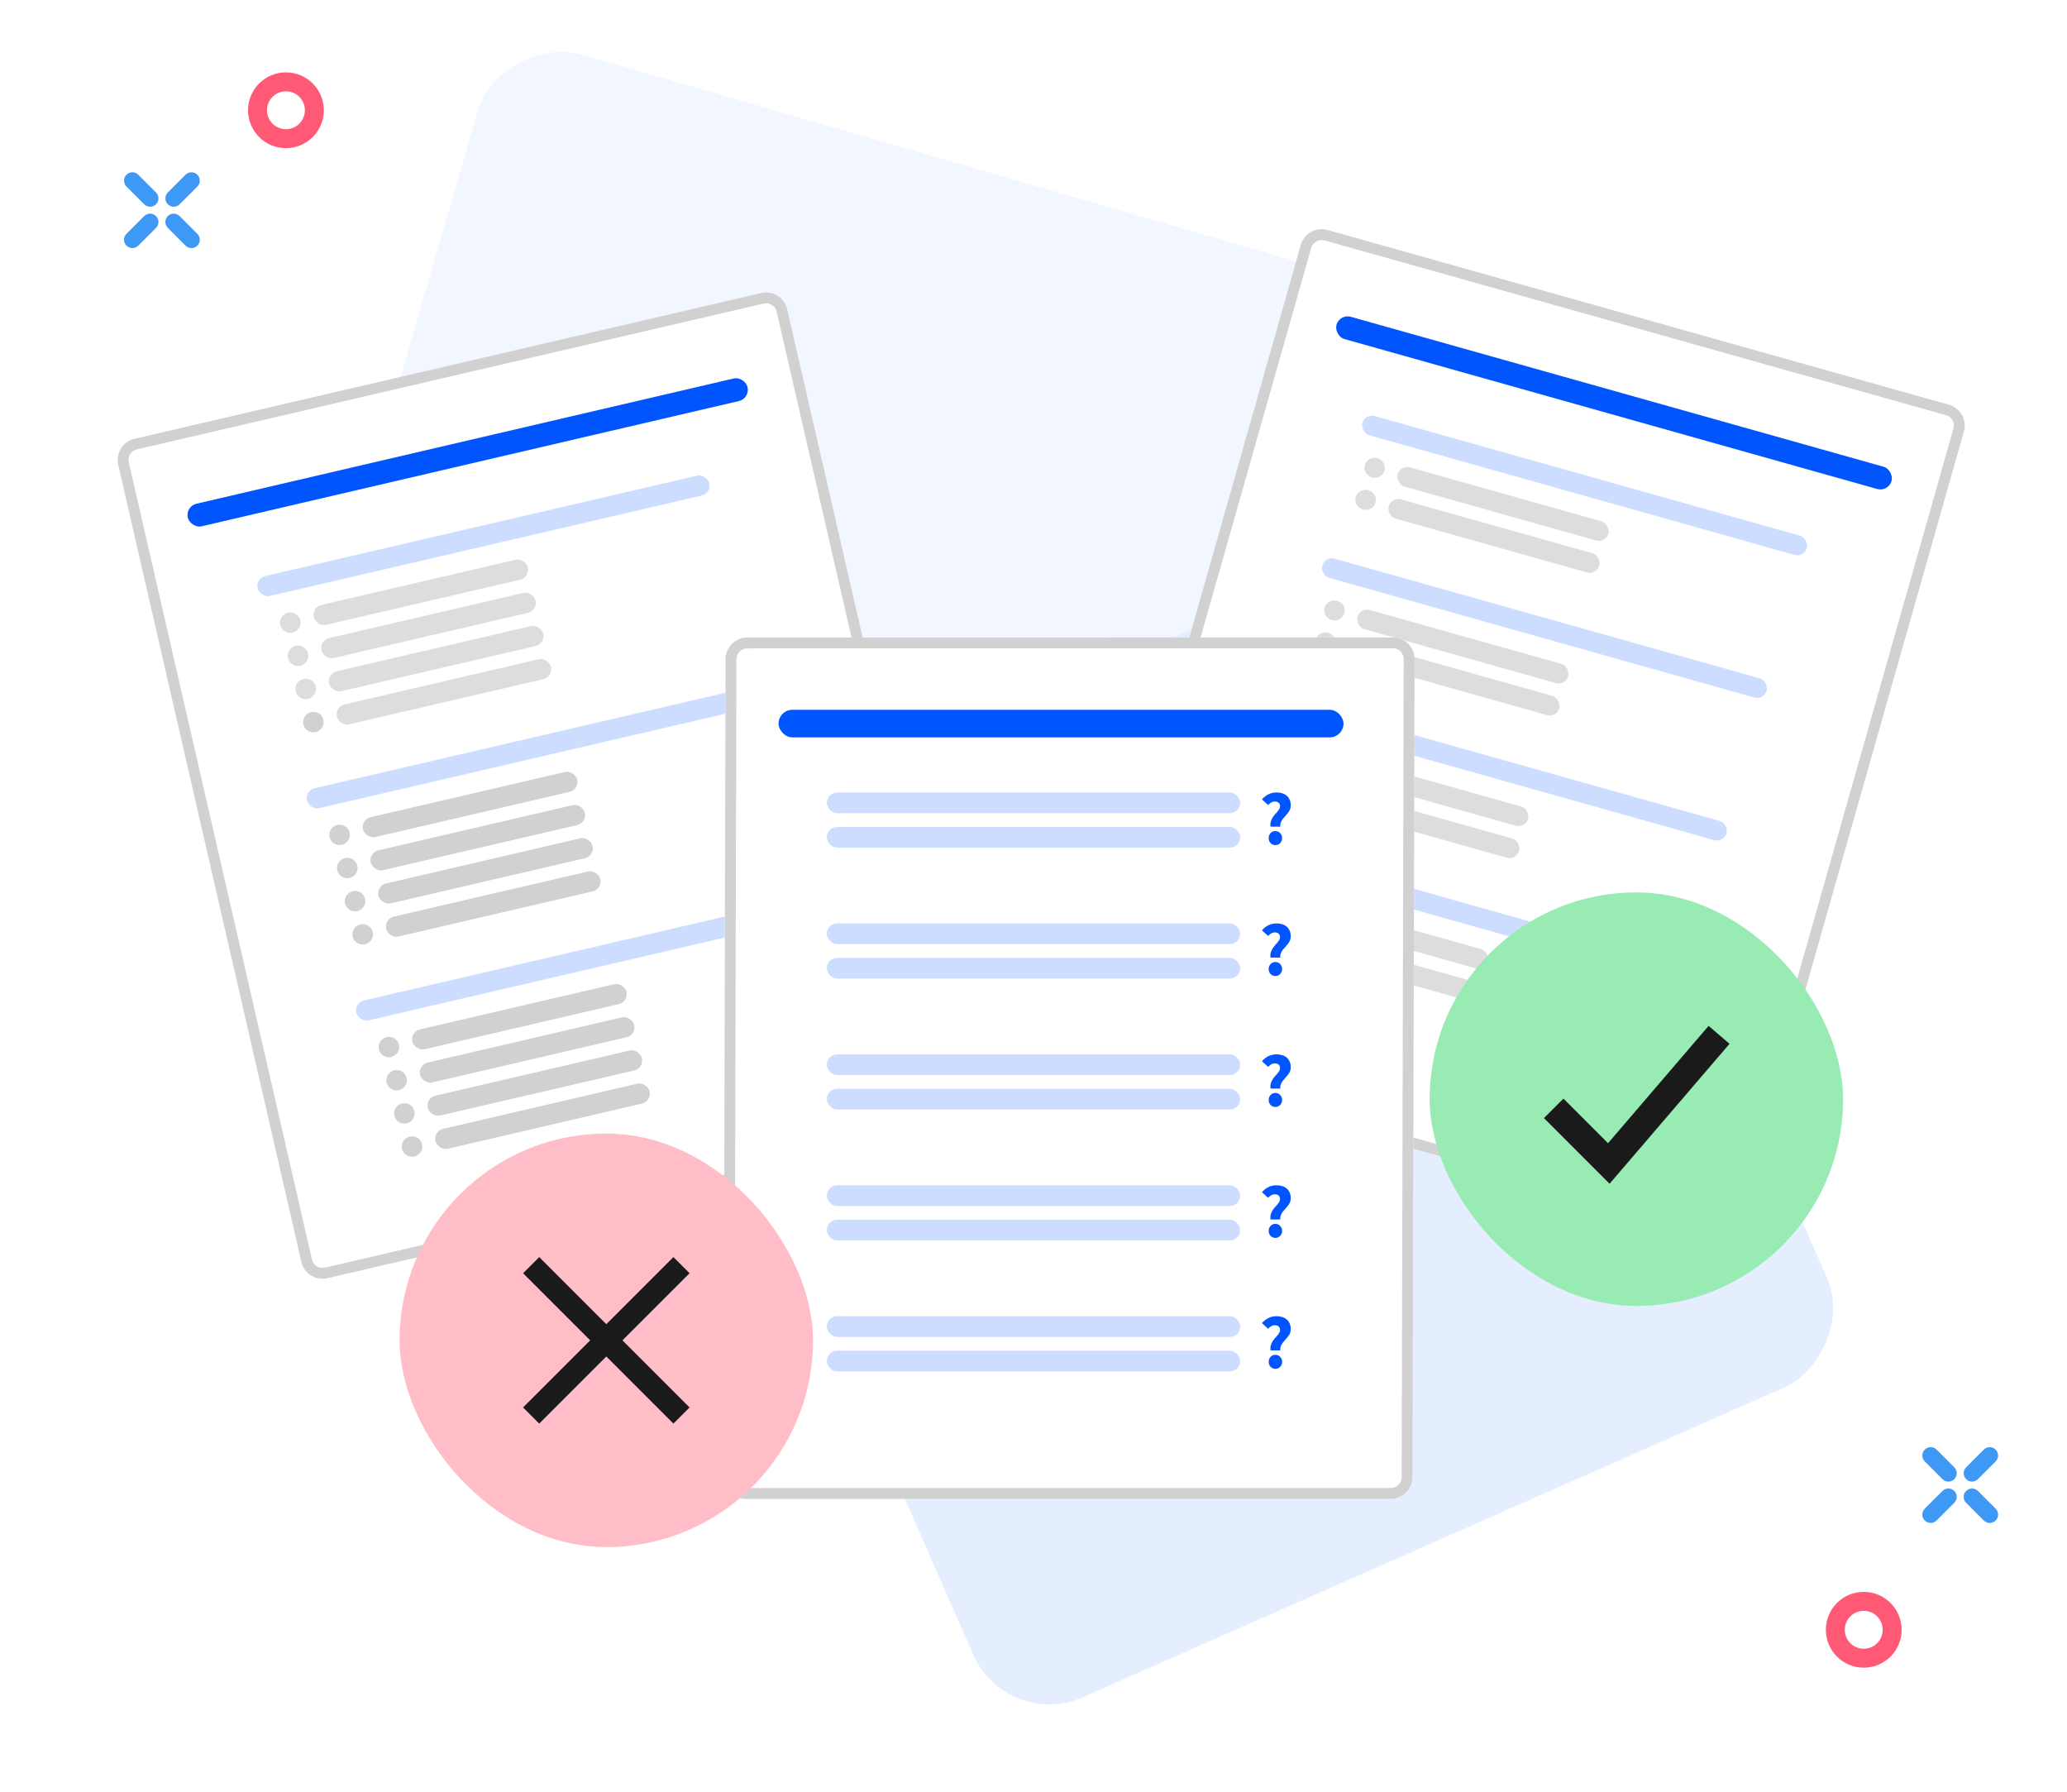 <svg width="600" height="520" viewBox="0 0 600 520" fill="none" xmlns="http://www.w3.org/2000/svg">
<rect width="291.88" height="291.88" rx="24" transform="matrix(0.279 -0.96 0.961 0.278 64 289.281)" fill="#F2F6FF"/>
<rect width="270.81" height="270.81" rx="24" transform="matrix(-0.403 -0.915 0.915 -0.404 292.27 502.311)" fill="#E5EEFF"/>
<g filter="url(#filter0_d_2076_68576)">
<path d="M34.322 134.917C33.542 131.524 35.659 128.134 39.05 127.345L220.963 85.033C224.353 84.244 227.734 86.355 228.514 89.748L281.675 321.082C282.455 324.474 280.338 327.864 276.948 328.653L95.034 370.965C91.644 371.754 88.263 369.643 87.483 366.25L34.322 134.917Z" fill="white"/>
<path d="M39.402 128.881L221.316 86.569C223.859 85.977 226.394 87.56 226.979 90.105L280.14 321.439C280.725 323.983 279.138 326.526 276.595 327.117L94.681 369.43C92.138 370.021 89.603 368.438 89.018 365.893L35.857 134.56C35.272 132.015 36.859 129.473 39.402 128.881Z" stroke="#D1D1D1" stroke-width="3.152"/>
</g>
<rect width="166.825" height="6.72" rx="3.36" transform="matrix(0.974 -0.227 0.224 0.975 53.762 146.951)" fill="#0055FF"/>
<rect x="92.629" y="185.861" width="63.813" height="5.928" rx="2.964" transform="rotate(-13.085 92.629 185.861)" fill="#DDDDDD"/>
<rect x="74.113" y="167.852" width="134.605" height="5.928" rx="2.964" transform="rotate(-13.085 74.113 167.852)" fill="#CCDDFF"/>
<rect x="90.394" y="176.238" width="63.813" height="5.928" rx="2.964" transform="rotate(-13.085 90.394 176.238)" fill="#DDDDDD"/>
<rect x="94.867" y="195.486" width="63.813" height="5.928" rx="2.964" transform="rotate(-13.085 94.867 195.486)" fill="#DDDDDD"/>
<rect x="97.106" y="205.109" width="63.813" height="5.928" rx="2.964" transform="rotate(-13.085 97.106 205.109)" fill="#DDDDDD"/>
<ellipse cx="84.268" cy="180.706" rx="2.991" ry="2.964" transform="rotate(-13.085 84.268 180.706)" fill="#DDDDDD"/>
<ellipse cx="86.503" cy="190.329" rx="2.991" ry="2.964" transform="rotate(-13.085 86.503 190.329)" fill="#DDDDDD"/>
<ellipse cx="88.741" cy="199.952" rx="2.991" ry="2.964" transform="rotate(-13.085 88.741 199.952)" fill="#DDDDDD"/>
<ellipse cx="90.975" cy="209.575" rx="2.991" ry="2.964" transform="rotate(-13.085 90.975 209.575)" fill="#D1D1D1"/>
<rect x="106.945" y="247.449" width="63.813" height="5.928" rx="2.964" transform="rotate(-13.085 106.945 247.449)" fill="#D1D1D1"/>
<rect x="88.43" y="229.439" width="134.605" height="5.928" rx="2.964" transform="rotate(-13.085 88.43 229.439)" fill="#CCDDFF"/>
<rect x="104.711" y="237.826" width="63.813" height="5.928" rx="2.964" transform="rotate(-13.085 104.711 237.826)" fill="#D1D1D1"/>
<rect x="109.184" y="257.072" width="63.813" height="5.928" rx="2.964" transform="rotate(-13.085 109.184 257.072)" fill="#D1D1D1"/>
<rect x="111.422" y="266.697" width="63.813" height="5.928" rx="2.964" transform="rotate(-13.085 111.422 266.697)" fill="#D1D1D1"/>
<ellipse cx="98.585" cy="242.294" rx="2.991" ry="2.964" transform="rotate(-13.085 98.585 242.294)" fill="#D1D1D1"/>
<ellipse cx="100.819" cy="251.917" rx="2.991" ry="2.964" transform="rotate(-13.085 100.819 251.917)" fill="#D1D1D1"/>
<ellipse cx="103.057" cy="261.54" rx="2.991" ry="2.964" transform="rotate(-13.085 103.057 261.54)" fill="#D1D1D1"/>
<ellipse cx="105.292" cy="271.163" rx="2.991" ry="2.964" transform="rotate(-13.085 105.292 271.163)" fill="#D1D1D1"/>
<rect x="121.262" y="309.039" width="63.813" height="5.928" rx="2.964" transform="rotate(-13.085 121.262 309.039)" fill="#D1D1D1"/>
<rect x="102.746" y="291.027" width="134.605" height="5.928" rx="2.964" transform="rotate(-13.085 102.746 291.027)" fill="#CCDDFF"/>
<rect x="119.027" y="299.416" width="63.813" height="5.928" rx="2.964" transform="rotate(-13.085 119.027 299.416)" fill="#D1D1D1"/>
<rect x="123.5" y="318.662" width="63.813" height="5.928" rx="2.964" transform="rotate(-13.085 123.5 318.662)" fill="#D1D1D1"/>
<rect x="125.734" y="328.285" width="63.813" height="5.928" rx="2.964" transform="rotate(-13.085 125.734 328.285)" fill="#D1D1D1"/>
<ellipse cx="112.897" cy="303.882" rx="2.991" ry="2.964" transform="rotate(-13.085 112.897 303.882)" fill="#D1D1D1"/>
<ellipse cx="115.135" cy="313.505" rx="2.991" ry="2.964" transform="rotate(-13.085 115.135 313.505)" fill="#D1D1D1"/>
<ellipse cx="117.374" cy="323.13" rx="2.991" ry="2.964" transform="rotate(-13.085 117.374 323.13)" fill="#D1D1D1"/>
<ellipse cx="119.608" cy="332.753" rx="2.991" ry="2.964" transform="rotate(-13.085 119.608 332.753)" fill="#D1D1D1"/>
<path fill-rule="evenodd" clip-rule="evenodd" d="M558.71 424.14C557.763 423.193 557.763 421.658 558.71 420.71C559.657 419.763 561.192 419.763 562.139 420.71L567.282 425.855C568.229 426.803 568.229 428.338 567.282 429.285C566.335 430.233 564.8 430.233 563.853 429.285L558.71 424.14ZM570.713 436.145C569.766 435.197 569.766 433.662 570.713 432.715C571.66 431.767 573.195 431.767 574.142 432.715L579.285 437.86C580.232 438.807 580.232 440.342 579.285 441.29C578.338 442.237 576.803 442.237 575.856 441.29L570.713 436.145ZM558.71 441.29C559.657 442.237 561.192 442.237 562.139 441.29L567.282 436.145C568.229 435.197 568.229 433.662 567.282 432.715C566.335 431.767 564.8 431.767 563.853 432.715L558.71 437.86C557.763 438.807 557.763 440.342 558.71 441.29ZM574.147 429.286C573.2 430.233 571.665 430.233 570.718 429.286C569.771 428.339 569.771 426.803 570.718 425.856L575.861 420.711C576.808 419.764 578.343 419.764 579.29 420.711C580.237 421.658 580.237 423.194 579.29 424.141L574.147 429.286Z" fill="#3D99F5"/>
<path fill-rule="evenodd" clip-rule="evenodd" d="M552 473C552 479.075 547.075 484 541 484C534.925 484 530 479.075 530 473C530 466.925 534.925 462 541 462C547.075 462 552 466.925 552 473ZM535.501 473C535.501 476.038 537.963 478.5 541.001 478.5C544.038 478.5 546.501 476.038 546.501 473C546.501 469.962 544.038 467.5 541.001 467.5C537.963 467.5 535.501 469.962 535.501 473Z" fill="#FF5975"/>
<path fill-rule="evenodd" clip-rule="evenodd" d="M36.71 54.14C35.763 53.193 35.763 51.658 36.71 50.71C37.657 49.763 39.192 49.763 40.139 50.71L45.282 55.855C46.229 56.803 46.229 58.338 45.282 59.285C44.335 60.233 42.8 60.233 41.853 59.285L36.71 54.14ZM48.713 66.145C47.766 65.197 47.766 63.662 48.713 62.715C49.66 61.767 51.195 61.767 52.142 62.715L57.285 67.86C58.232 68.807 58.232 70.342 57.285 71.29C56.338 72.237 54.803 72.237 53.856 71.29L48.713 66.145ZM36.71 71.29C37.657 72.237 39.192 72.237 40.139 71.29L45.282 66.145C46.229 65.197 46.229 63.662 45.282 62.715C44.335 61.767 42.8 61.767 41.853 62.715L36.71 67.86C35.763 68.807 35.763 70.342 36.71 71.29ZM52.147 59.286C51.2 60.233 49.665 60.233 48.718 59.286C47.771 58.339 47.771 56.803 48.718 55.856L53.861 50.711C54.808 49.764 56.343 49.764 57.29 50.711C58.237 51.658 58.237 53.194 57.29 54.141L52.147 59.286Z" fill="#3D99F5"/>
<path fill-rule="evenodd" clip-rule="evenodd" d="M94 32C94 38.075 89.075 43 83 43C76.925 43 72 38.075 72 32C72 25.925 76.925 21 83 21C89.075 21 94 25.925 94 32ZM77.501 32C77.501 35.038 79.963 37.5 83.001 37.5C86.038 37.5 88.501 35.038 88.501 32C88.501 28.962 86.038 26.5 83.001 26.5C79.963 26.5 77.501 28.962 77.501 32Z" fill="#FF5975"/>
<g filter="url(#filter1_d_2076_68576)">
<path d="M377.579 71.104C378.53 67.756 382.017 65.805 385.369 66.747L565.729 117.461C569.08 118.404 571.026 121.882 570.074 125.231L505.218 353.561C504.267 356.91 500.779 358.86 497.428 357.918L317.068 307.204C313.717 306.262 311.771 302.783 312.722 299.434L377.579 71.104Z" fill="white"/>
<path d="M384.938 68.263L565.298 118.977C567.812 119.684 569.271 122.293 568.558 124.804L503.701 353.134C502.988 355.646 500.372 357.109 497.859 356.402L317.498 305.688C314.985 304.981 313.526 302.372 314.239 299.861L379.095 71.531C379.809 69.019 382.425 67.556 384.938 68.263Z" stroke="#D1D1D1" stroke-width="3.152"/>
</g>
<rect width="167.314" height="6.72" rx="3.36" transform="matrix(0.963 0.271 -0.273 0.962 388.863 91.027)" fill="#0055FF"/>
<rect x="403.887" y="144.15" width="63.526" height="5.786" rx="2.893" transform="rotate(15.714 403.887 144.15)" fill="#DDDDDD"/>
<rect x="396.254" y="119.965" width="134" height="5.786" rx="2.893" transform="rotate(15.714 396.254 119.965)" fill="#CCDDFF"/>
<rect x="406.496" y="134.867" width="63.526" height="5.786" rx="2.893" transform="rotate(15.714 406.496 134.867)" fill="#DDDDDD"/>
<ellipse cx="399.024" cy="135.771" rx="2.978" ry="2.893" transform="rotate(15.714 399.024 135.771)" fill="#DDDDDD"/>
<ellipse cx="396.415" cy="145.052" rx="2.978" ry="2.893" transform="rotate(15.714 396.415 145.052)" fill="#DDDDDD"/>
<rect x="392.238" y="185.543" width="63.526" height="5.786" rx="2.893" transform="rotate(15.714 392.238 185.543)" fill="#DDDDDD"/>
<rect x="384.605" y="161.357" width="134" height="5.786" rx="2.893" transform="rotate(15.714 384.605 161.357)" fill="#CCDDFF"/>
<rect x="394.848" y="176.26" width="63.526" height="5.786" rx="2.893" transform="rotate(15.714 394.848 176.26)" fill="#DDDDDD"/>
<ellipse cx="387.376" cy="177.163" rx="2.978" ry="2.893" transform="rotate(15.714 387.376 177.163)" fill="#DDDDDD"/>
<ellipse cx="384.767" cy="186.445" rx="2.978" ry="2.893" transform="rotate(15.714 384.767 186.445)" fill="#DDDDDD"/>
<rect x="380.594" y="226.936" width="63.526" height="5.786" rx="2.893" transform="rotate(15.714 380.594 226.936)" fill="#DDDDDD"/>
<rect x="372.961" y="202.75" width="134" height="5.786" rx="2.893" transform="rotate(15.714 372.961 202.75)" fill="#CCDDFF"/>
<rect x="383.203" y="217.652" width="63.526" height="5.786" rx="2.893" transform="rotate(15.714 383.203 217.652)" fill="#DDDDDD"/>
<ellipse cx="375.731" cy="218.556" rx="2.978" ry="2.893" transform="rotate(15.714 375.731 218.556)" fill="#DDDDDD"/>
<ellipse cx="373.122" cy="227.837" rx="2.978" ry="2.893" transform="rotate(15.714 373.122 227.837)" fill="#DDDDDD"/>
<rect x="368.949" y="268.328" width="63.526" height="5.786" rx="2.893" transform="rotate(15.714 368.949 268.328)" fill="#DDDDDD"/>
<rect x="361.316" y="244.143" width="134" height="5.786" rx="2.893" transform="rotate(15.714 361.316 244.143)" fill="#CCDDFF"/>
<rect x="371.559" y="259.045" width="63.526" height="5.786" rx="2.893" transform="rotate(15.714 371.559 259.045)" fill="#DDDDDD"/>
<ellipse cx="364.087" cy="259.949" rx="2.978" ry="2.893" transform="rotate(15.714 364.087 259.949)" fill="#DDDDDD"/>
<ellipse cx="361.478" cy="269.23" rx="2.978" ry="2.893" transform="rotate(15.714 361.478 269.23)" fill="#DDDDDD"/>
<g filter="url(#filter2_d_2076_68576)">
<path d="M210.613 191.336C210.622 187.855 213.451 185.033 216.932 185.032L404.326 185.003C407.807 185.003 410.622 187.824 410.613 191.306L410.02 428.698C410.012 432.18 407.182 435.002 403.701 435.003L216.308 435.031C212.827 435.032 210.012 432.21 210.02 428.729L210.613 191.336Z" fill="white"/>
<path d="M216.928 186.608L404.322 186.579C406.933 186.579 409.044 188.695 409.037 191.306L408.444 428.699C408.438 431.31 406.316 433.426 403.705 433.427L216.312 433.456C213.701 433.456 211.59 431.34 211.596 428.729L212.189 191.336C212.195 188.725 214.317 186.608 216.928 186.608Z" stroke="#D1D1D1" stroke-width="3.152"/>
</g>
<rect width="164" height="8" rx="4" transform="matrix(1 0 -0.003 1 226.004 206)" fill="#0055FF"/>
<rect x="240.004" y="230.002" width="120" height="6" rx="3" fill="#CCDDFF"/>
<rect x="240.004" y="240.002" width="120" height="6" rx="3" fill="#CCDDFF"/>
<path d="M368.8 239.92C368.727 239.421 368.741 238.967 368.844 238.556C368.961 238.145 369.123 237.764 369.328 237.412C369.533 237.06 369.761 236.737 370.01 236.444C370.274 236.151 370.523 235.872 370.758 235.608C370.993 235.329 371.183 235.065 371.33 234.816C371.491 234.552 371.572 234.281 371.572 234.002C371.572 233.547 371.433 233.203 371.154 232.968C370.89 232.733 370.538 232.616 370.098 232.616C369.687 232.616 369.321 232.711 368.998 232.902C368.69 233.093 368.389 233.335 368.096 233.628L366.314 232C366.827 231.399 367.436 230.915 368.14 230.548C368.859 230.181 369.651 229.998 370.516 229.998C371.103 229.998 371.645 230.071 372.144 230.218C372.657 230.365 373.097 230.592 373.464 230.9C373.845 231.208 374.139 231.604 374.344 232.088C374.564 232.557 374.674 233.115 374.674 233.76C374.674 234.215 374.593 234.625 374.432 234.992C374.271 235.344 374.065 235.674 373.816 235.982C373.581 236.29 373.325 236.591 373.046 236.884C372.782 237.163 372.533 237.456 372.298 237.764C372.078 238.072 371.902 238.402 371.77 238.754C371.638 239.091 371.594 239.48 371.638 239.92H368.8ZM370.208 245.266C369.651 245.266 369.189 245.075 368.822 244.694C368.455 244.298 368.272 243.814 368.272 243.242C368.272 242.655 368.455 242.171 368.822 241.79C369.189 241.394 369.651 241.196 370.208 241.196C370.765 241.196 371.227 241.394 371.594 241.79C371.975 242.171 372.166 242.655 372.166 243.242C372.166 243.814 371.975 244.298 371.594 244.694C371.227 245.075 370.765 245.266 370.208 245.266Z" fill="#0055FF"/>
<rect x="240" y="268.002" width="120" height="6" rx="3" fill="#CCDDFF"/>
<rect x="240" y="278.002" width="120" height="6" rx="3" fill="#CCDDFF"/>
<path d="M368.796 277.92C368.723 277.421 368.738 276.967 368.84 276.556C368.958 276.145 369.119 275.764 369.324 275.412C369.53 275.06 369.757 274.737 370.006 274.444C370.27 274.151 370.52 273.872 370.754 273.608C370.989 273.329 371.18 273.065 371.326 272.816C371.488 272.552 371.568 272.281 371.568 272.002C371.568 271.547 371.429 271.203 371.15 270.968C370.886 270.733 370.534 270.616 370.094 270.616C369.684 270.616 369.317 270.711 368.994 270.902C368.686 271.093 368.386 271.335 368.092 271.628L366.31 270C366.824 269.399 367.432 268.915 368.136 268.548C368.855 268.181 369.647 267.998 370.512 267.998C371.099 267.998 371.642 268.071 372.14 268.218C372.654 268.365 373.094 268.592 373.46 268.9C373.842 269.208 374.135 269.604 374.34 270.088C374.56 270.557 374.67 271.115 374.67 271.76C374.67 272.215 374.59 272.625 374.428 272.992C374.267 273.344 374.062 273.674 373.812 273.982C373.578 274.29 373.321 274.591 373.042 274.884C372.778 275.163 372.529 275.456 372.294 275.764C372.074 276.072 371.898 276.402 371.766 276.754C371.634 277.091 371.59 277.48 371.634 277.92H368.796ZM370.204 283.266C369.647 283.266 369.185 283.075 368.818 282.694C368.452 282.298 368.268 281.814 368.268 281.242C368.268 280.655 368.452 280.171 368.818 279.79C369.185 279.394 369.647 279.196 370.204 279.196C370.762 279.196 371.224 279.394 371.59 279.79C371.972 280.171 372.162 280.655 372.162 281.242C372.162 281.814 371.972 282.298 371.59 282.694C371.224 283.075 370.762 283.266 370.204 283.266Z" fill="#0055FF"/>
<rect x="240.004" y="306.002" width="120" height="6" rx="3" fill="#CCDDFF"/>
<rect x="240.004" y="316.002" width="120" height="6" rx="3" fill="#CCDDFF"/>
<path d="M368.8 315.92C368.727 315.421 368.741 314.967 368.844 314.556C368.961 314.145 369.123 313.764 369.328 313.412C369.533 313.06 369.761 312.737 370.01 312.444C370.274 312.151 370.523 311.872 370.758 311.608C370.993 311.329 371.183 311.065 371.33 310.816C371.491 310.552 371.572 310.281 371.572 310.002C371.572 309.547 371.433 309.203 371.154 308.968C370.89 308.733 370.538 308.616 370.098 308.616C369.687 308.616 369.321 308.711 368.998 308.902C368.69 309.093 368.389 309.335 368.096 309.628L366.314 308C366.827 307.399 367.436 306.915 368.14 306.548C368.859 306.181 369.651 305.998 370.516 305.998C371.103 305.998 371.645 306.071 372.144 306.218C372.657 306.365 373.097 306.592 373.464 306.9C373.845 307.208 374.139 307.604 374.344 308.088C374.564 308.557 374.674 309.115 374.674 309.76C374.674 310.215 374.593 310.625 374.432 310.992C374.271 311.344 374.065 311.674 373.816 311.982C373.581 312.29 373.325 312.591 373.046 312.884C372.782 313.163 372.533 313.456 372.298 313.764C372.078 314.072 371.902 314.402 371.77 314.754C371.638 315.091 371.594 315.48 371.638 315.92H368.8ZM370.208 321.266C369.651 321.266 369.189 321.075 368.822 320.694C368.455 320.298 368.272 319.814 368.272 319.242C368.272 318.655 368.455 318.171 368.822 317.79C369.189 317.394 369.651 317.196 370.208 317.196C370.765 317.196 371.227 317.394 371.594 317.79C371.975 318.171 372.166 318.655 372.166 319.242C372.166 319.814 371.975 320.298 371.594 320.694C371.227 321.075 370.765 321.266 370.208 321.266Z" fill="#0055FF"/>
<rect x="240" y="344" width="120" height="6" rx="3" fill="#CCDDFF"/>
<rect x="240" y="354" width="120" height="6" rx="3" fill="#CCDDFF"/>
<path d="M368.796 353.918C368.723 353.419 368.738 352.965 368.84 352.554C368.958 352.143 369.119 351.762 369.324 351.41C369.53 351.058 369.757 350.735 370.006 350.442C370.27 350.149 370.52 349.87 370.754 349.606C370.989 349.327 371.18 349.063 371.326 348.814C371.488 348.55 371.568 348.279 371.568 348C371.568 347.545 371.429 347.201 371.15 346.966C370.886 346.731 370.534 346.614 370.094 346.614C369.684 346.614 369.317 346.709 368.994 346.9C368.686 347.091 368.386 347.333 368.092 347.626L366.31 345.998C366.824 345.397 367.432 344.913 368.136 344.546C368.855 344.179 369.647 343.996 370.512 343.996C371.099 343.996 371.642 344.069 372.14 344.216C372.654 344.363 373.094 344.59 373.46 344.898C373.842 345.206 374.135 345.602 374.34 346.086C374.56 346.555 374.67 347.113 374.67 347.758C374.67 348.213 374.59 348.623 374.428 348.99C374.267 349.342 374.062 349.672 373.812 349.98C373.578 350.288 373.321 350.589 373.042 350.882C372.778 351.161 372.529 351.454 372.294 351.762C372.074 352.07 371.898 352.4 371.766 352.752C371.634 353.089 371.59 353.478 371.634 353.918H368.796ZM370.204 359.264C369.647 359.264 369.185 359.073 368.818 358.692C368.452 358.296 368.268 357.812 368.268 357.24C368.268 356.653 368.452 356.169 368.818 355.788C369.185 355.392 369.647 355.194 370.204 355.194C370.762 355.194 371.224 355.392 371.59 355.788C371.972 356.169 372.162 356.653 372.162 357.24C372.162 357.812 371.972 358.296 371.59 358.692C371.224 359.073 370.762 359.264 370.204 359.264Z" fill="#0055FF"/>
<rect x="240.004" y="382.002" width="120" height="6" rx="3" fill="#CCDDFF"/>
<rect x="240.004" y="392.002" width="120" height="6" rx="3" fill="#CCDDFF"/>
<path d="M368.8 391.92C368.727 391.421 368.741 390.967 368.844 390.556C368.961 390.145 369.123 389.764 369.328 389.412C369.533 389.06 369.761 388.737 370.01 388.444C370.274 388.151 370.523 387.872 370.758 387.608C370.993 387.329 371.183 387.065 371.33 386.816C371.491 386.552 371.572 386.281 371.572 386.002C371.572 385.547 371.433 385.203 371.154 384.968C370.89 384.733 370.538 384.616 370.098 384.616C369.687 384.616 369.321 384.711 368.998 384.902C368.69 385.093 368.389 385.335 368.096 385.628L366.314 384C366.827 383.399 367.436 382.915 368.14 382.548C368.859 382.181 369.651 381.998 370.516 381.998C371.103 381.998 371.645 382.071 372.144 382.218C372.657 382.365 373.097 382.592 373.464 382.9C373.845 383.208 374.139 383.604 374.344 384.088C374.564 384.557 374.674 385.115 374.674 385.76C374.674 386.215 374.593 386.625 374.432 386.992C374.271 387.344 374.065 387.674 373.816 387.982C373.581 388.29 373.325 388.591 373.046 388.884C372.782 389.163 372.533 389.456 372.298 389.764C372.078 390.072 371.902 390.402 371.77 390.754C371.638 391.091 371.594 391.48 371.638 391.92H368.8ZM370.208 397.266C369.651 397.266 369.189 397.075 368.822 396.694C368.455 396.298 368.272 395.814 368.272 395.242C368.272 394.655 368.455 394.171 368.822 393.79C369.189 393.394 369.651 393.196 370.208 393.196C370.765 393.196 371.227 393.394 371.594 393.79C371.975 394.171 372.166 394.655 372.166 395.242C372.166 395.814 371.975 396.298 371.594 396.694C371.227 397.075 370.765 397.266 370.208 397.266Z" fill="#0055FF"/>
<rect x="415" y="259" width="120" height="120" rx="60" fill="#99EBB4"/>
<path d="M451 321.667L467 337.667L499 300.334" stroke="#1A1A1A" stroke-width="8"/>
<rect x="116" y="329" width="120" height="120" rx="60" fill="#FFBDC8"/>
<path fill-rule="evenodd" clip-rule="evenodd" d="M176.001 390.855L156.524 410.333L154.668 408.477L174.145 388.999L154.668 369.522L156.524 367.666L176.001 387.143L195.479 367.666L197.335 369.522L177.857 388.999L197.335 408.477L195.479 410.333L176.001 390.855Z" fill="#1A1A1A" stroke="#1A1A1A" stroke-width="4"/>
<defs>
<filter id="filter0_d_2076_68576" x="32.498" y="83.205" width="251.001" height="289.589" filterUnits="userSpaceOnUse" color-interpolation-filters="sRGB">
<feFlood flood-opacity="0" result="BackgroundImageFix"/>
<feColorMatrix in="SourceAlpha" type="matrix" values="0 0 0 0 0 0 0 0 0 0 0 0 0 0 0 0 0 0 127 0" result="hardAlpha"/>
<feOffset/>
<feGaussianBlur stdDeviation="0.831"/>
<feColorMatrix type="matrix" values="0 0 0 0 0.102 0 0 0 0 0.102 0 0 0 0 0.102 0 0 0 0.2 0"/>
<feBlend mode="normal" in2="BackgroundImageFix" result="effect1_dropShadow_2076_68576"/>
<feBlend mode="normal" in="SourceGraphic" in2="effect1_dropShadow_2076_68576" result="shape"/>
</filter>
<filter id="filter1_d_2076_68576" x="310.818" y="64.847" width="261.161" height="294.969" filterUnits="userSpaceOnUse" color-interpolation-filters="sRGB">
<feFlood flood-opacity="0" result="BackgroundImageFix"/>
<feColorMatrix in="SourceAlpha" type="matrix" values="0 0 0 0 0 0 0 0 0 0 0 0 0 0 0 0 0 0 127 0" result="hardAlpha"/>
<feOffset/>
<feGaussianBlur stdDeviation="0.831"/>
<feColorMatrix type="matrix" values="0 0 0 0 0.102 0 0 0 0 0.102 0 0 0 0 0.102 0 0 0 0.2 0"/>
<feBlend mode="normal" in2="BackgroundImageFix" result="effect1_dropShadow_2076_68576"/>
<feBlend mode="normal" in="SourceGraphic" in2="effect1_dropShadow_2076_68576" result="shape"/>
</filter>
<filter id="filter2_d_2076_68576" x="208.357" y="183.341" width="203.919" height="253.352" filterUnits="userSpaceOnUse" color-interpolation-filters="sRGB">
<feFlood flood-opacity="0" result="BackgroundImageFix"/>
<feColorMatrix in="SourceAlpha" type="matrix" values="0 0 0 0 0 0 0 0 0 0 0 0 0 0 0 0 0 0 127 0" result="hardAlpha"/>
<feOffset/>
<feGaussianBlur stdDeviation="0.831"/>
<feColorMatrix type="matrix" values="0 0 0 0 0.102 0 0 0 0 0.102 0 0 0 0 0.102 0 0 0 0.2 0"/>
<feBlend mode="normal" in2="BackgroundImageFix" result="effect1_dropShadow_2076_68576"/>
<feBlend mode="normal" in="SourceGraphic" in2="effect1_dropShadow_2076_68576" result="shape"/>
</filter>
</defs>
</svg>

